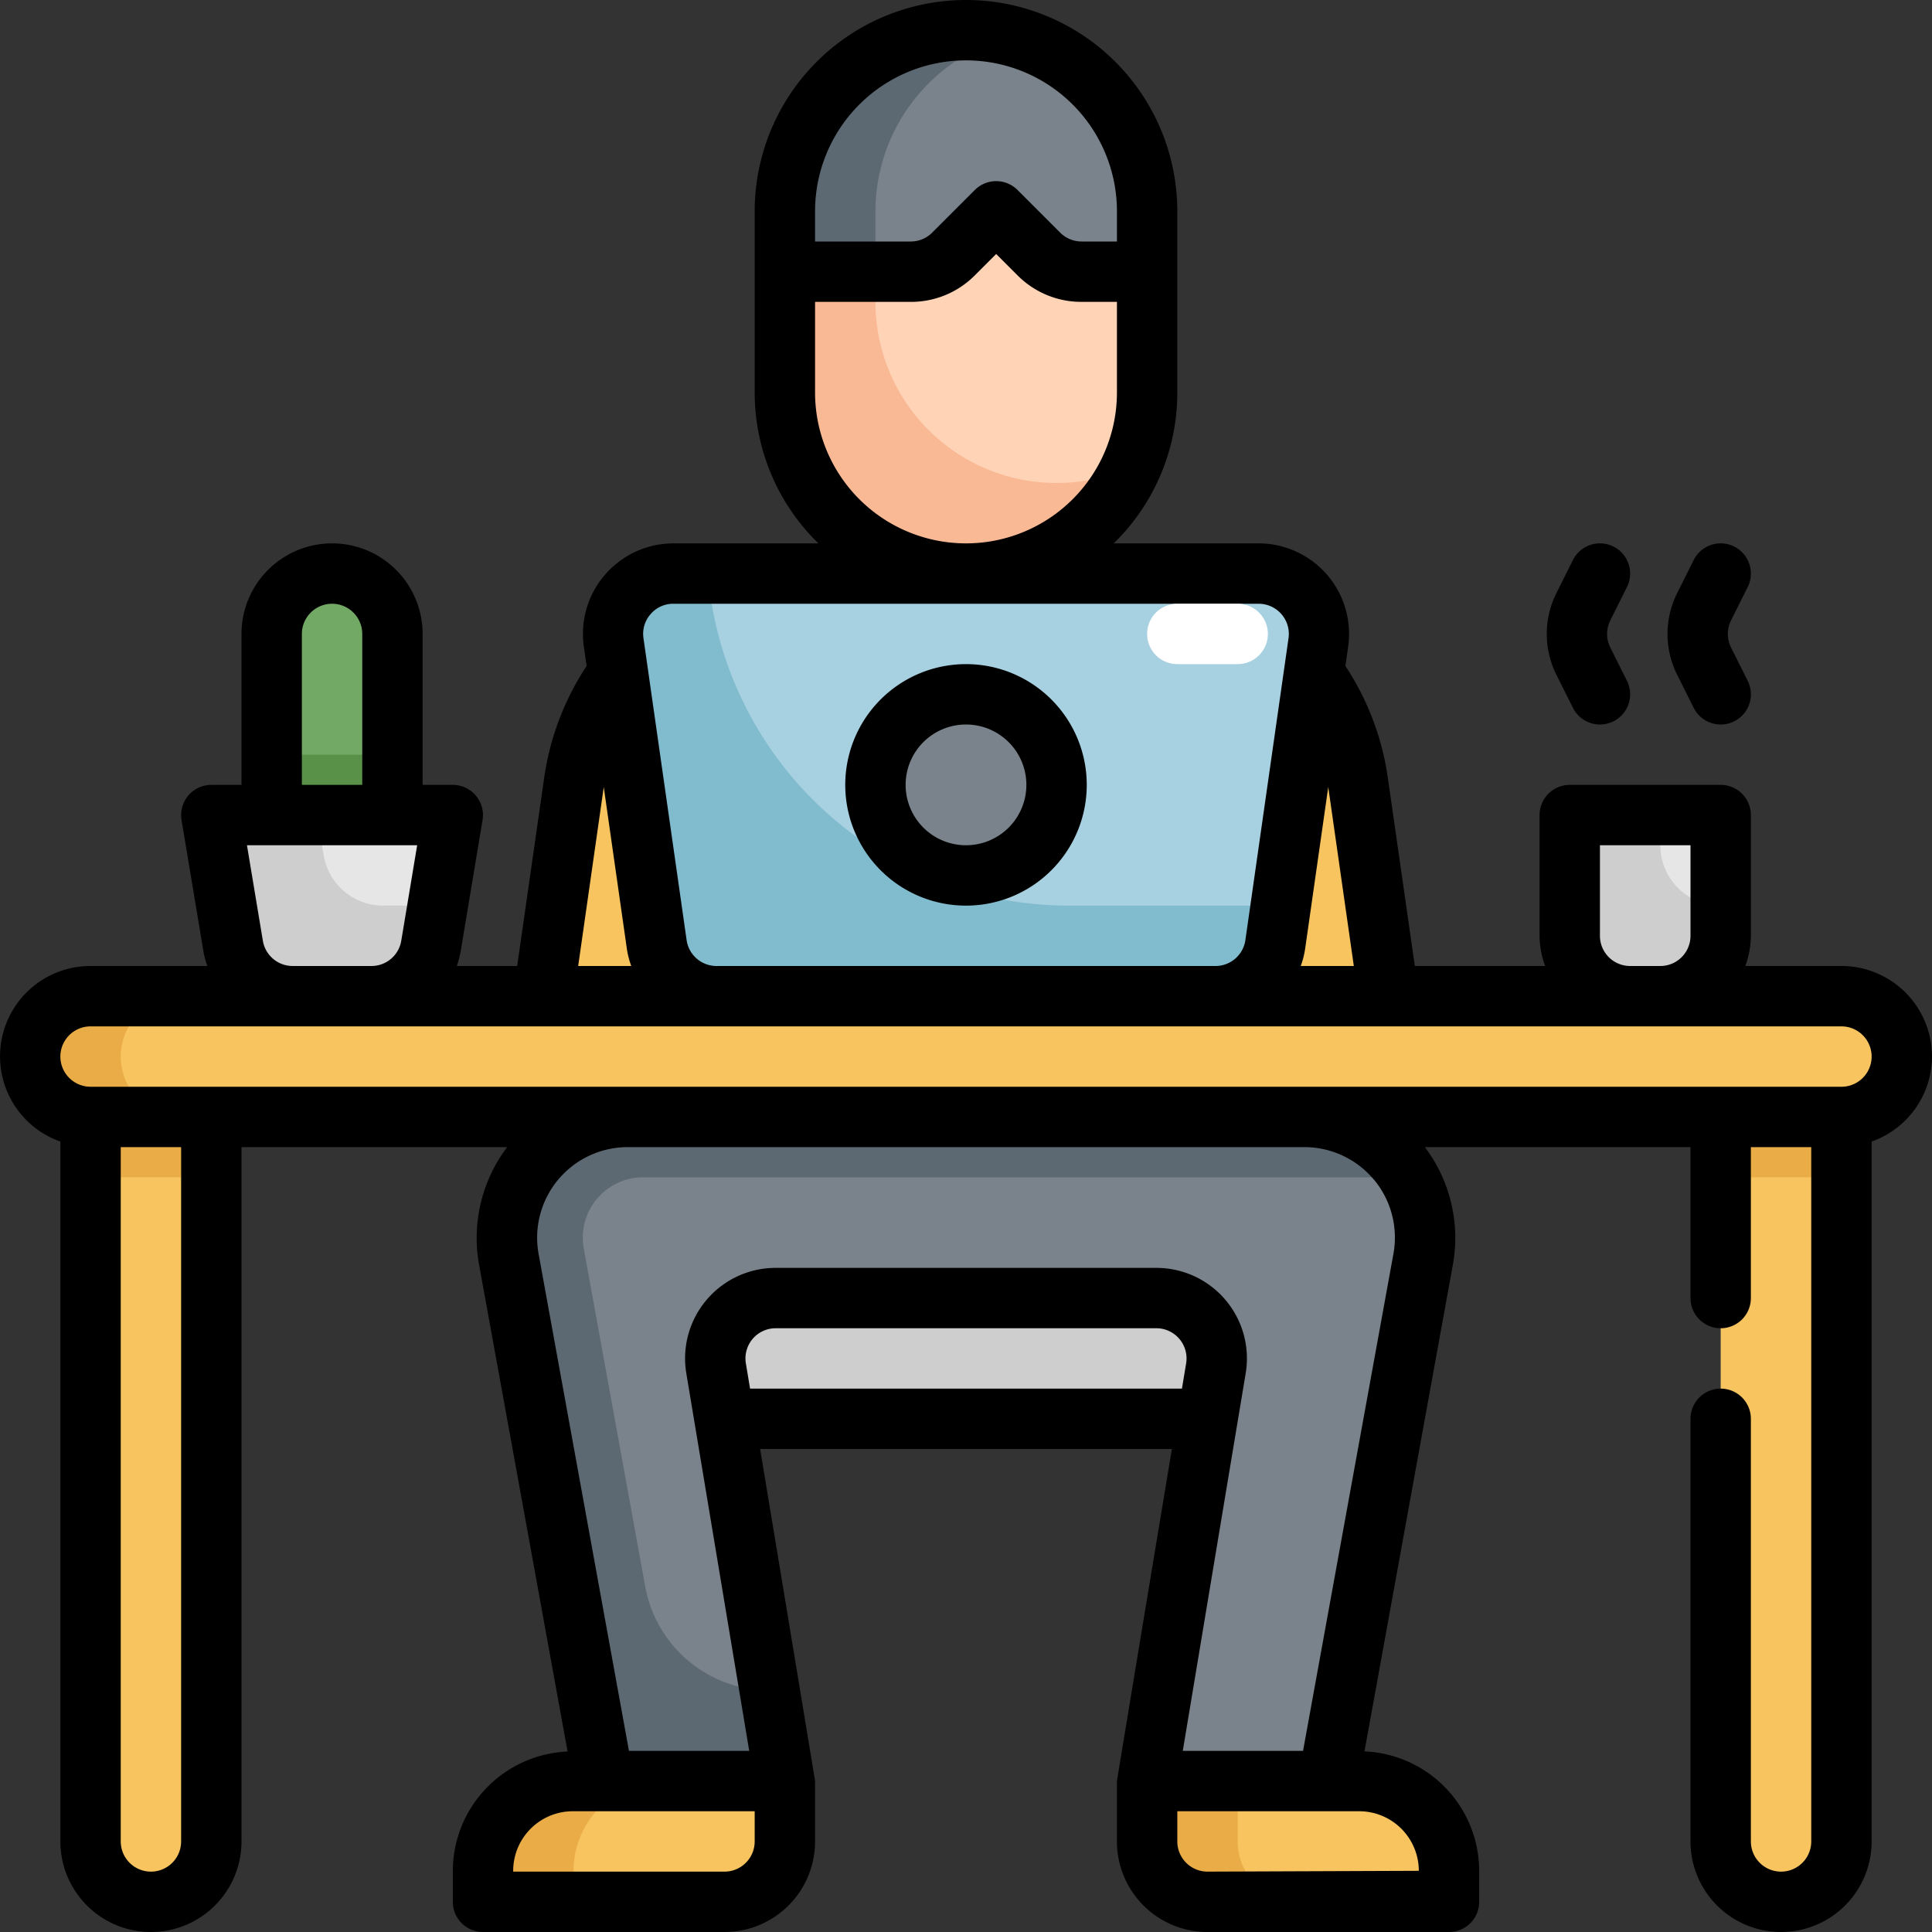 <?xml version="1.0" ?><svg viewBox="0 0 64 64" xmlns="http://www.w3.org/2000/svg"><rect x="0" y="0" width="64" height="64" fill="#333333" stroke="none"/><g data-name="Layer 11" id="Layer_11"><path d="M37.062,19H26.938a8,8,0,0,0-7.919,6.869L18,33H46l-1.019-7.131A8,8,0,0,0,37.062,19Z" style="fill:#f8c460"/><rect height="4" style="fill:#cecece" width="20" x="22" y="43"/><path d="M18.973,59H26a0,0,0,0,1,0,0v2a2,2,0,0,1-2,2H16a0,0,0,0,1,0,0V61.973A2.973,2.973,0,0,1,18.973,59Z" style="fill:#f8c460"/><path d="M21.973,59h-3A2.973,2.973,0,0,0,16,61.973V63h3V61.973A2.973,2.973,0,0,1,21.973,59Z" style="fill:#eaac47"/><path d="M16.857,41.716,20,59h6L23.721,45.329A2,2,0,0,1,25.694,43H38.306a2,2,0,0,1,1.973,2.329L38,59h6l3.143-17.284A4,4,0,0,0,43.207,37H20.793A4,4,0,0,0,16.857,41.716Z" style="fill:#7a838b"/><path d="M38,59h8a2,2,0,0,1,2,2v2a0,0,0,0,1,0,0H40.973A2.973,2.973,0,0,1,38,60.027V59A0,0,0,0,1,38,59Z" style="fill:#f8c460" transform="translate(86 122) rotate(-180)"/><path d="M41,61V59H38v2a2,2,0,0,0,2,2h3A2,2,0,0,1,41,61Z" style="fill:#eaac47"/><rect height="4" rx="2" style="fill:#f8c460" width="62" x="1" y="33"/><path d="M21.374,52.556l-2.036-11.2A2,2,0,0,1,21.305,39h25.35a3.979,3.979,0,0,0-3.448-2H20.793a3.942,3.942,0,0,0-2.9,1.266c-.019.02-.244.283-.329.4-.054.073-.2.3-.223.333h.009a3.918,3.918,0,0,0-.5,2.716L20,59h6l-.5-3A4.193,4.193,0,0,1,21.374,52.556Z" style="fill:#5d6972"/><path d="M4,35a2,2,0,0,1,2-2H3a2,2,0,0,0,0,4H6A2,2,0,0,1,4,35Z" style="fill:#eaac47"/><path d="M3,37H7a0,0,0,0,1,0,0V61a2,2,0,0,1-2,2H5a2,2,0,0,1-2-2V37A0,0,0,0,1,3,37Z" style="fill:#f8c460"/><rect height="2" style="fill:#eaac47" width="4" x="3" y="37"/><path d="M57,37h4a0,0,0,0,1,0,0V61a2,2,0,0,1-2,2h0a2,2,0,0,1-2-2V37A0,0,0,0,1,57,37Z" style="fill:#f8c460"/><rect height="2" style="fill:#eaac47" width="4" x="57" y="37"/><path d="M52,27h5a0,0,0,0,1,0,0v4a2,2,0,0,1-2,2H54a2,2,0,0,1-2-2V27A0,0,0,0,1,52,27Z" style="fill:#e6e6e6"/><path d="M55,28V27H52v4a2,2,0,0,0,2,2h1a2,2,0,0,0,2-2V30A2,2,0,0,1,55,28Z" style="fill:#cecece"/><path d="M12.306,33H9.694a2,2,0,0,1-1.973-1.671L7,27h8l-.721,4.329A2,2,0,0,1,12.306,33Z" style="fill:#e6e6e6"/><path d="M11,19h0a2,2,0,0,1,2,2v6a0,0,0,0,1,0,0H9a0,0,0,0,1,0,0V21a2,2,0,0,1,2-2Z" style="fill:#72aa65"/><rect height="2" style="fill:#599149" width="4" x="9" y="25"/><path d="M26,7H38a0,0,0,0,1,0,0v6a6,6,0,0,1-6,6h0a6,6,0,0,1-6-6V7A0,0,0,0,1,26,7Z" style="fill:#ffd3b6"/><path d="M35,16a6,6,0,0,1-6-6V7H26v6a6,6,0,0,0,11.466,2.466A5.974,5.974,0,0,1,35,16Z" style="fill:#f9b995"/><path d="M32,1h0a6,6,0,0,0-6,6V9h4.172a2,2,0,0,0,1.414-.586L33,7l1.414,1.414A2,2,0,0,0,35.828,9H38V7A6,6,0,0,0,32,1Z" style="fill:#7a838b"/><path d="M33.5,1.2A5.978,5.978,0,0,0,26,7V9h3V7A6,6,0,0,1,33.5,1.2Z" style="fill:#5d6972"/><path d="M41.694,19H22.306a2,2,0,0,0-1.98,2.283l1.429,10A2,2,0,0,0,23.735,33h16.53a2,2,0,0,0,1.98-1.717l1.429-10A2,2,0,0,0,41.694,19Z" style="fill:#a7d0e1"/><path d="M35.408,30a12,12,0,0,1-11.88-10.3l-.1-.7H22.306a2,2,0,0,0-1.98,2.283l1.429,10A2,2,0,0,0,23.735,33h16.53a2,2,0,0,0,1.98-1.717L42.429,30Z" style="fill:#80bbce"/><path d="M12.694,30a2,2,0,0,1-1.973-1.671L10.5,27H7l.721,4.329A2,2,0,0,0,9.694,33h2.612a2,2,0,0,0,1.973-1.671L14.5,30Z" style="fill:#cecece"/><circle cx="32" cy="26" r="3" style="fill:#7a838b"/><path d="M64,35a3,3,0,0,0-3-3H57.816A2.966,2.966,0,0,0,58,31V27a1,1,0,0,0-1-1H52a1,1,0,0,0-1,1v4a2.966,2.966,0,0,0,.184,1H46.868l-.9-6.273a9.027,9.027,0,0,0-1.4-3.665l.091-.637A3,3,0,0,0,41.694,18h-4.8A6.973,6.973,0,0,0,39,13V7A7,7,0,0,0,25,7v6a6.973,6.973,0,0,0,2.111,5h-4.8a3,3,0,0,0-2.97,3.425l.091.636a9.06,9.06,0,0,0-1.4,3.666L17.132,32h-2a3.018,3.018,0,0,0,.132-.507l.721-4.329A1,1,0,0,0,15,26H14V21a3,3,0,0,0-6,0v5H7a1,1,0,0,0-.986,1.164l.721,4.329A3.018,3.018,0,0,0,6.867,32H3a2.993,2.993,0,0,0-1,5.816V61a3,3,0,0,0,6,0V38h8.8a4.986,4.986,0,0,0-.929,3.9h0l2.931,16.122A3.969,3.969,0,0,0,15,61.973V63a1,1,0,0,0,1,1h8a3,3,0,0,0,3-3V59c0-.031-1.82-11-1.82-11H38.82S37,58.969,37,59v2a3,3,0,0,0,3,3h8a1,1,0,0,0,1-1V61.973a3.969,3.969,0,0,0-3.8-3.956L48.127,41.9A4.986,4.986,0,0,0,47.2,38H56v5a1,1,0,0,0,2,0V38h2V61a1,1,0,0,1-2,0V47a1,1,0,0,0-2,0V61a3,3,0,0,0,6,0V37.816A3,3,0,0,0,64,35ZM53,31V28h3v3a1,1,0,0,1-1,1H54A1,1,0,0,1,53,31Zm-8.153,1H43.089a2.9,2.9,0,0,0,.146-.575L44,26.072ZM27,7A5,5,0,0,1,37,7V8H35.828a1,1,0,0,1-.707-.293L33.707,6.293a1,1,0,0,0-1.414,0L30.879,7.707A1,1,0,0,1,30.172,8H27Zm0,6V10h3.172a2.978,2.978,0,0,0,2.121-.879L33,8.414l.707.707A2.978,2.978,0,0,0,35.828,10H37v3a5,5,0,0,1-10,0Zm-5.449,7.345A.984.984,0,0,1,22.306,20H41.694a1,1,0,0,1,.99,1.142l-1.429,10a1,1,0,0,1-.989.858H23.734a1,1,0,0,1-.989-.858l-1.429-10A.986.986,0,0,1,21.551,20.345ZM20,26.072l.765,5.353a2.9,2.9,0,0,0,.146.575H19.153ZM10,21a1,1,0,0,1,2,0v5H10ZM8.708,31.165,8.181,28h5.638l-.527,3.165a1,1,0,0,1-.986.835H9.694A1,1,0,0,1,8.708,31.165ZM6,61a1,1,0,0,1-2,0V38H6Zm19,0a1,1,0,0,1-1,1H17v-.027A1.975,1.975,0,0,1,18.973,60H25Zm-.153-15-.139-.835A1,1,0,0,1,25.694,44H38.306a1,1,0,0,1,.986,1.165L39.153,46ZM47,61.973,40,62a1,1,0,0,1-1-1V60h6.027A1.975,1.975,0,0,1,47,61.973Zm-1.489-22.9a3,3,0,0,1,.648,2.46L43.165,58H39.181l2.084-12.507A3,3,0,0,0,38.306,42H25.694a3,3,0,0,0-2.959,3.493L24.819,58H20.835L17.842,41.537A3,3,0,0,1,20.793,38H43.207A3,3,0,0,1,45.511,39.077ZM61,36H3a1,1,0,0,1,0-2H61a1,1,0,0,1,0,2Z"/><path d="M52.105,23.447a1,1,0,1,0,1.79-.894l-.553-1.105a1.006,1.006,0,0,1,0-.895l.553-1.106a1,1,0,0,0-1.79-.894l-.552,1.106a3.02,3.02,0,0,0,0,2.683Z"/><path d="M56.105,23.447a1,1,0,1,0,1.79-.894l-.553-1.105a1.006,1.006,0,0,1,0-.895l.553-1.106a1,1,0,0,0-1.79-.894l-.552,1.106a3.02,3.02,0,0,0,0,2.683Z"/><path d="M32,30a4,4,0,1,0-4-4A4,4,0,0,0,32,30Zm0-6a2,2,0,1,1-2,2A2,2,0,0,1,32,24Z"/><path d="M41,22H39a1,1,0,0,1,0-2h2a1,1,0,0,1,0,2Z" style="fill:#fff"/></g></svg>